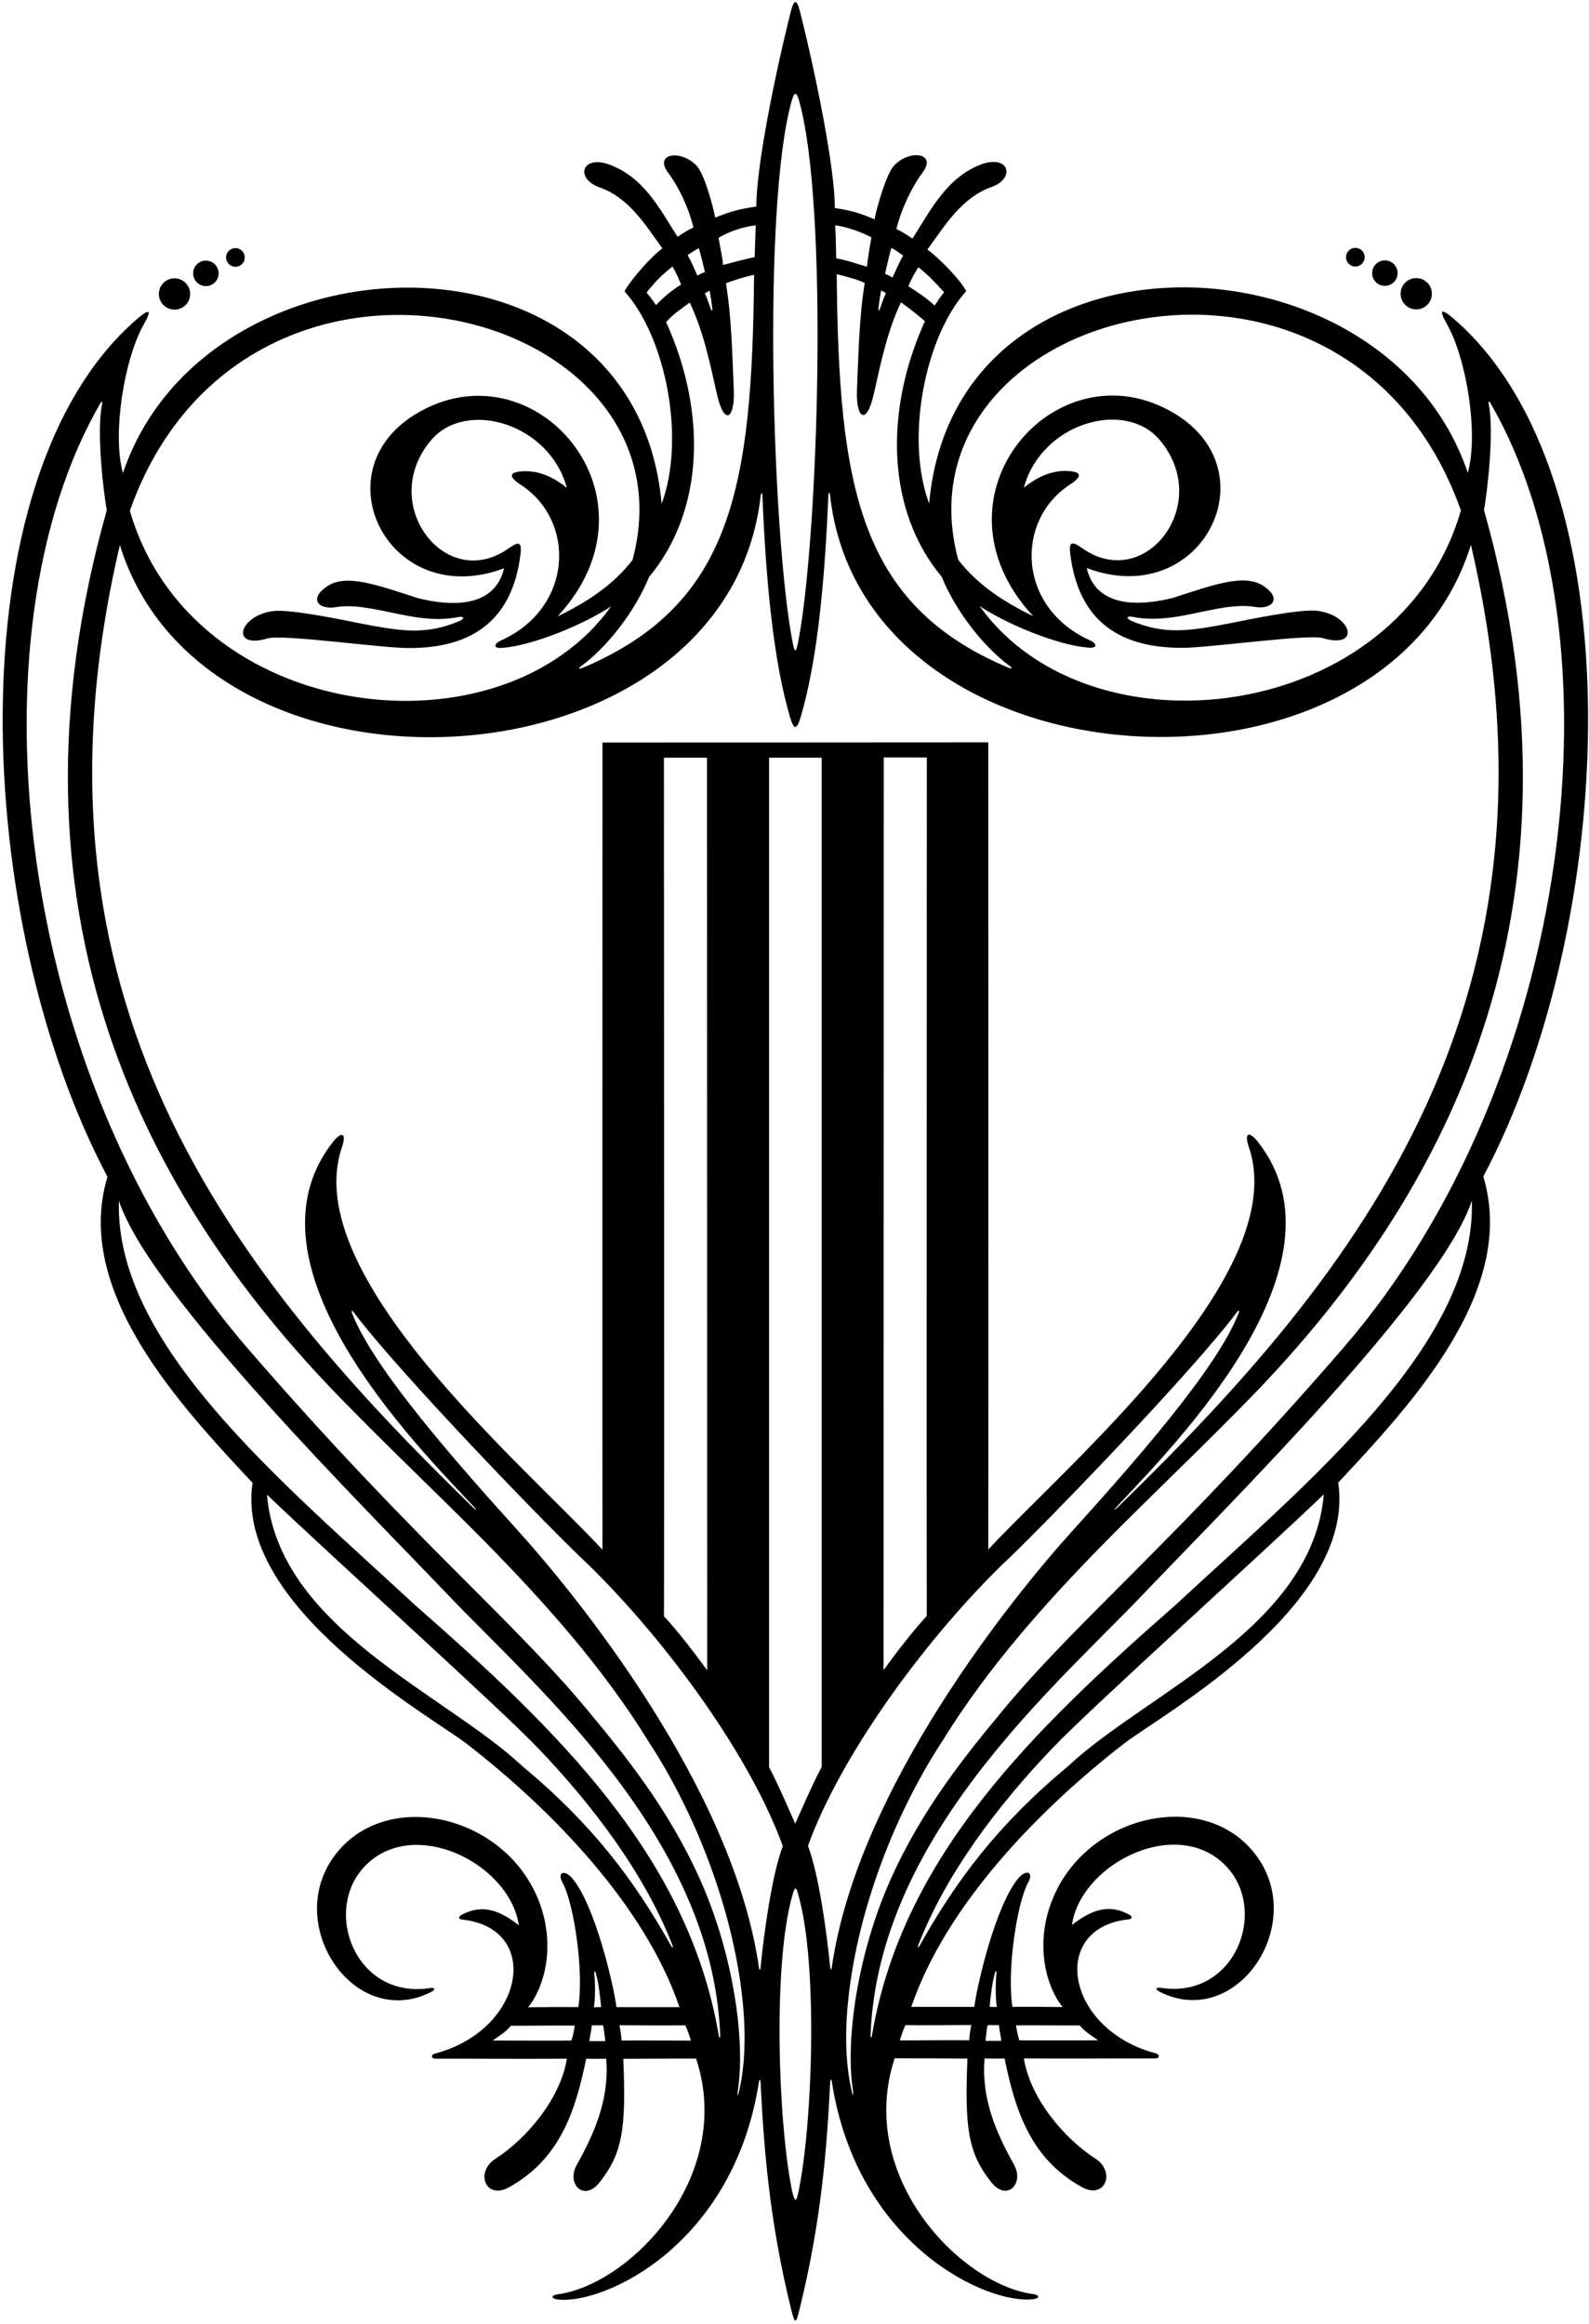 <?xml version="1.0" encoding="UTF-8"?>
<svg xmlns="http://www.w3.org/2000/svg" xmlns:xlink="http://www.w3.org/1999/xlink" width="452pt" height="661pt" viewBox="0 0 452 661" version="1.1">
<g id="surface1">
<path style=" stroke:none;fill-rule:nonzero;fill:rgb(0%,0%,0%);fill-opacity:1;" d="M 385.535 75.809 C 387 75.809 388.191 74.621 388.191 73.152 C 388.191 71.688 387 70.496 385.535 70.496 C 384.066 70.496 382.879 71.688 382.879 73.152 C 382.879 74.621 384.066 75.809 385.535 75.809 "/>
<path style=" stroke:none;fill-rule:nonzero;fill:rgb(0%,0%,0%);fill-opacity:1;" d="M 393.934 81.309 C 395.934 81.309 397.559 79.688 397.559 77.688 C 397.559 75.688 395.934 74.062 393.934 74.062 C 391.934 74.062 390.312 75.688 390.312 77.688 C 390.312 79.688 391.934 81.309 393.934 81.309 "/>
<path style=" stroke:none;fill-rule:nonzero;fill:rgb(0%,0%,0%);fill-opacity:1;" d="M 402.855 88 C 405.316 88 407.309 86.008 407.309 83.547 C 407.309 81.09 405.316 79.098 402.855 79.098 C 400.398 79.098 398.406 81.09 398.406 83.547 C 398.406 86.008 400.398 88 402.855 88 "/>
<path style=" stroke:none;fill-rule:nonzero;fill:rgb(0%,0%,0%);fill-opacity:1;" d="M 421.926 334.641 C 460.219 262.461 465.84 136.199 413.762 90.879 C 410.004 87.609 409.094 87.785 411.645 92.297 C 417.078 101.883 420.672 123.227 417.523 134.488 C 393.973 64.523 271.652 60.914 264.297 143.227 C 257.414 124.773 263.094 95.859 274.859 82.777 C 272.66 78.867 266.562 72.961 263.82 70.996 C 268.91 63.953 273.629 56.113 282.148 53.148 C 288.656 50.781 287.23 44.258 279.734 46.535 C 269.512 50.055 264.871 59.559 259.559 67.863 C 258.355 67.035 256.762 65.977 254.984 65.133 C 256.508 59.035 259.578 52.848 262.641 48.785 C 266.352 43.484 258.672 42.438 254.301 47.125 C 252.289 49.281 249.633 57.961 248.762 62.406 C 244.98 60.723 242.355 59.91 237.469 59.172 C 237.523 48.066 232.062 21.027 227.48 2.961 C 226.617 -0.254 225.836 -0.191 224.988 3.148 C 220.414 21.227 215.094 47.66 215.145 58.742 C 210.344 59.43 207.543 60.223 203.438 61.887 C 202.566 57.438 200.211 49.348 198.199 47.191 C 193.828 42.504 186.148 43.555 189.859 48.852 C 192.922 52.914 195.727 58.594 197.254 64.688 C 195.473 65.535 193.953 66.535 192.75 67.367 C 187.438 59.062 182.988 50.121 172.766 46.602 C 165.27 44.324 163.844 50.852 170.352 53.219 C 178.871 56.18 183.324 63.609 188.414 70.648 C 185.672 72.617 179.84 78.934 177.641 82.844 C 189.402 95.926 195.086 124.844 188.203 143.293 C 180.848 60.984 58.527 64.59 34.973 134.559 C 31.828 123.297 35.422 101.949 40.852 92.363 C 43.406 87.855 42.496 87.676 38.738 90.945 C -13.34 136.266 -7.715 262.531 30.574 334.711 C 20.723 367.141 51.215 399.695 71.836 421.762 C 66.652 456.855 121.965 487.762 132.648 495.895 C 156.707 514.523 183.34 541.723 193.281 570.883 C 187.188 570.883 181.387 570.883 175.359 570.883 C 174.434 564.02 169.184 541.797 162.789 534.25 C 160.605 531.672 158.379 532.492 160.004 535.449 C 163.309 541.473 166.117 560.871 164.504 570.875 C 159.672 570.828 154.926 570.871 150.219 570.918 C 154.75 565.453 158.004 553.883 153.664 541.719 C 145.156 517.848 114.395 509.281 98.418 524.168 C 77.852 543.551 99.477 578.371 122.684 566.551 C 124.004 565.879 123.723 565.23 122.293 565.453 C 100.215 568.91 90.691 541.086 105.66 529.07 C 120.051 517.523 145.191 530.898 147.578 547.59 C 141.504 542.824 136.676 541.703 131.207 544.684 C 130.324 545.242 130.465 545.871 131.309 545.961 C 154.309 548.289 149.352 577.34 123.766 584.086 C 122.562 584.375 122.539 585.539 123.867 585.539 C 136.023 585.52 148.16 585.629 161.254 585.543 C 159.441 596.848 149.945 608.195 140.895 614.039 C 135.055 617.812 138.156 625.766 144.727 622.152 C 159.211 614.18 163.703 600.531 166.738 585.543 C 167.145 585.59 171.715 585.59 172.426 585.543 C 173.43 596.938 169.047 606.867 164.098 615.672 C 161.004 621.18 166.109 626.387 170.57 620.703 C 176.898 612.641 178.188 605.957 177.301 585.582 C 180.742 585.535 193.977 585.508 198.008 585.508 C 209.098 619.195 179.121 649.891 158.59 652.566 C 156.863 652.789 156.578 653.773 158.582 654.02 C 171.664 655.617 208.727 638.703 215.902 592.012 C 215.996 591.406 216.309 591.438 216.344 592.109 C 217.211 609.738 218.699 631.156 225.043 656.801 C 226.145 661.254 226.406 660.984 227.465 656.703 C 233.801 631.074 235.289 609.664 236.156 592.043 C 236.191 591.371 236.504 591.34 236.598 591.945 C 243.773 638.633 280.836 655.547 293.918 653.949 C 295.922 653.707 295.637 652.723 293.91 652.5 C 273.379 649.824 243.402 619.129 254.492 585.438 C 258.523 585.438 271.758 585.469 275.199 585.516 C 274.312 605.891 275.602 612.574 281.93 620.637 C 286.391 626.316 291.496 621.109 288.402 615.602 C 283.453 606.801 279.07 596.871 280.074 585.477 C 280.785 585.523 285.355 585.523 285.762 585.477 C 288.797 600.465 293.289 614.109 307.773 622.082 C 314.344 625.699 317.445 617.742 311.605 613.973 C 302.555 608.125 293.059 596.781 291.246 585.477 C 304.34 585.562 316.477 585.453 328.633 585.473 C 329.961 585.473 329.938 584.309 328.734 584.016 C 303.148 577.273 298.191 548.223 321.191 545.891 C 322.035 545.805 322.176 545.176 321.293 544.617 C 315.824 541.633 310.996 542.758 304.922 547.52 C 307.309 530.828 332.449 517.457 346.84 529.004 C 361.809 541.016 352.285 568.844 330.207 565.387 C 328.777 565.16 328.496 565.809 329.816 566.484 C 353.023 578.305 374.648 543.484 354.082 524.098 C 338.105 509.215 307.344 517.781 298.836 541.652 C 294.496 553.816 297.75 565.383 302.281 570.852 C 297.574 570.801 292.828 570.762 287.996 570.809 C 286.383 560.805 289.191 541.406 292.496 535.383 C 294.121 532.426 291.895 531.605 289.711 534.184 C 283.316 541.73 278.066 563.949 277.141 570.812 C 271.113 570.812 265.312 570.812 259.219 570.812 C 269.16 541.652 295.793 514.457 319.852 495.828 C 330.535 487.695 385.848 456.789 380.664 421.695 C 401.285 399.625 431.777 367.074 421.926 334.641 Z M 162.539 580.387 C 161.926 580.441 141.336 580.41 140.129 580.383 C 142.023 579.031 143.852 577.992 145.344 576.164 C 151.316 576.191 157.891 576.066 163.512 576.133 C 163.172 577.973 163.02 578.973 162.539 580.387 Z M 169.051 561.129 C 169.008 560.629 169.309 560.594 169.441 561.07 C 170.395 564.441 170.664 567.762 171.004 570.875 C 170.328 570.875 169.488 570.891 168.941 570.934 C 169.336 568.277 169.348 564.641 169.051 561.129 Z M 167.652 580.543 C 167.84 579.047 168.094 578.195 168.359 576.055 C 169.484 576.055 170.727 576.055 171.574 576.055 C 171.914 577.895 171.98 578.91 172.164 580.543 C 170.246 580.543 169.121 580.543 167.652 580.543 Z M 307.156 576.094 C 308.648 577.922 310.477 578.961 312.371 580.316 C 311.164 580.344 290.574 580.375 289.961 580.316 C 289.48 578.906 289.328 577.906 288.988 576.066 C 294.609 575.996 301.184 576.125 307.156 576.094 Z M 283.059 561.004 C 283.191 560.527 283.492 560.562 283.449 561.059 C 283.152 564.574 283.164 568.211 283.559 570.867 C 283.012 570.82 282.172 570.809 281.496 570.809 C 281.836 567.695 282.105 564.375 283.059 561.004 Z M 280.926 575.988 C 281.773 575.988 283.016 575.988 284.141 575.988 C 284.406 578.125 284.66 578.98 284.848 580.473 C 283.379 580.473 282.254 580.473 280.336 580.473 C 280.52 578.844 280.586 577.828 280.926 575.988 Z M 415.562 145.188 C 398.035 205.812 310.07 216.352 278.664 172.383 C 286.371 177.531 300.844 183.523 309.574 184.207 C 312.375 184.426 312.016 183.02 309.961 182.09 C 289.398 172.781 288.633 148.066 304.344 137.836 C 307.684 135.656 308.133 134.094 303.355 133.953 C 298.754 133.824 294.664 135.957 291.246 138.688 C 296.203 120.449 319.516 113.582 329.555 124.766 C 345.449 142.84 325.969 168.617 307.969 156 C 305.102 153.992 303.969 153.766 304.445 157.613 C 306.727 175.961 317.723 184.258 336.082 184.258 C 343.078 184.371 372.113 180.254 376.305 181.5 C 387.074 184.699 384.652 175.094 374.918 173.754 C 369.891 173.059 353.922 176.484 350.906 177.07 C 338.441 179.496 331.465 180.672 321.805 176.57 C 320.301 175.93 320.391 175.102 322.199 175.457 C 327.684 176.535 333.105 175.809 338.484 174.719 C 345.133 173.371 351.602 171.688 357.055 172.633 C 361.539 173.41 364.891 170.484 359.555 166.766 C 354.102 162.961 345.062 166.379 333.609 170.066 C 324.23 172.406 311.82 172.973 309.121 161.574 C 341.609 173.762 361.609 134.434 334.363 117.77 C 300.766 97.223 262.277 141.148 293.887 175.254 C 285.441 171.137 278.16 166.398 272.578 159.227 C 253.156 86.844 383.141 53.688 415.562 145.188 Z M 261.219 76.004 C 264.184 78.371 265.605 79.91 268.578 83.156 C 267.328 84.555 266.809 85.621 265.859 86.906 C 263.355 84.598 261.145 83.164 258.371 81.402 C 259.281 79.344 259.957 78.035 261.219 76.004 Z M 253.547 70.523 C 255.137 71.254 255.852 72.051 256.922 72.703 C 255.586 74.953 254.805 76.98 253.875 78.938 C 253.223 78.613 252.598 78.16 251.762 77.902 C 252.262 75.621 252.922 72.66 253.547 70.523 Z M 249.879 87.703 C 250.102 85.824 250.316 84.383 250.629 82.625 C 251.133 82.859 251.656 83.113 251.996 83.367 C 251.461 84.488 250.809 86.34 250.262 87.922 C 250.043 88.539 249.812 88.285 249.879 87.703 Z M 256.285 85.992 C 259.078 88.023 260.723 89.297 263.098 91.355 C 251.418 117.102 252.262 145.324 267.848 164.016 C 272.141 174.496 280.383 184.434 287.031 189.273 C 288.227 190.145 287.84 190.34 286.59 189.812 C 244.199 171.809 238.551 138.316 238.008 77.965 C 241.297 78.832 243.73 79.41 245.98 80.488 C 244.363 90.32 244.219 100.656 243.77 110.801 C 243.406 118.988 246.465 121.301 248.555 112.066 C 250.609 102.98 252.391 94.215 256.285 85.992 Z M 247.871 67.52 C 247.449 70.227 246.832 73.246 246.621 75.844 C 244.078 75.184 240.918 73.973 237.859 73.48 C 237.773 70.785 237.758 66.617 237.562 64.066 C 240.789 64.5 245.199 66.031 247.871 67.52 Z M 225.125 28.957 C 225.965 25.918 226.562 25.965 227.348 28.785 C 235.734 58.926 232.75 152.301 227.16 181.977 C 226.445 185.77 226.121 186.152 225.371 182.219 C 219.77 152.77 216.754 59.262 225.125 28.957 Z M 214.965 64.07 C 214.859 67.223 214.758 70.477 214.672 73.133 C 212.055 73.656 208.211 74.703 205.672 75.363 C 205.461 72.77 204.824 70.336 204.402 67.629 C 208.188 65.434 211.668 64.535 214.965 64.07 Z M 202.621 87.773 C 202.688 88.355 202.457 88.609 202.238 87.988 C 201.691 86.406 201.039 84.555 200.504 83.438 C 200.844 83.184 201.363 82.93 201.871 82.691 C 202.184 84.449 202.398 85.891 202.621 87.773 Z M 198.785 70.602 C 199.41 72.738 200.012 75.121 200.512 77.402 C 199.676 77.66 199.246 77.898 198.391 78.414 C 197.391 76.27 196.91 74.816 195.57 72.566 C 196.801 71.816 197.445 71.219 198.785 70.602 Z M 186.605 86.785 C 185.656 85.5 185.172 84.621 183.922 83.227 C 186.609 79.797 188.316 78.188 191.281 75.82 C 192.543 77.852 192.836 78.871 193.746 80.926 C 190.973 82.688 188.84 84.414 186.605 86.785 Z M 189.488 91.629 C 191.363 89.457 193.418 88.086 196.211 86.055 C 200.102 94.273 201.891 103.051 203.945 112.137 C 206.035 121.367 209.094 119.059 208.73 110.867 C 208.281 100.727 208.113 90.387 206.496 80.555 C 209.18 79.574 211.492 78.832 214.5 78.148 C 213.957 138.504 208.301 171.879 165.91 189.879 C 164.66 190.41 164.273 190.215 165.469 189.344 C 172.117 184.504 180.359 174.566 184.652 164.082 C 200.238 145.391 201.168 117.375 189.488 91.629 Z M 179.922 159.293 C 174.34 166.465 167.059 171.207 158.613 175.32 C 190.223 141.215 151.734 97.289 118.137 117.84 C 90.891 134.5 110.891 173.828 143.379 161.641 C 140.68 173.039 128.27 172.477 118.891 170.133 C 107.438 166.445 98.398 163.027 92.945 166.832 C 87.609 170.555 90.961 173.477 95.445 172.699 C 100.898 171.754 107.367 173.441 114.016 174.785 C 119.395 175.875 124.816 176.605 130.301 175.523 C 132.109 175.168 132.199 175.996 130.695 176.637 C 121.035 180.742 114.059 179.566 101.594 177.137 C 98.578 176.551 82.609 173.129 77.582 173.82 C 67.844 175.16 65.426 184.77 76.195 181.566 C 80.387 180.32 109.422 184.438 116.418 184.324 C 134.777 184.324 145.773 176.027 148.055 157.684 C 148.531 153.832 147.398 154.059 144.531 156.066 C 126.531 168.684 107.051 142.91 122.945 124.836 C 132.984 113.648 156.297 120.516 161.254 138.754 C 157.836 136.023 153.746 133.891 149.145 134.023 C 144.367 134.16 144.816 135.727 148.156 137.902 C 163.867 148.137 163.102 172.852 142.539 182.156 C 140.484 183.09 140.125 184.496 142.926 184.273 C 151.656 183.59 166.129 177.598 173.836 172.453 C 142.43 216.418 54.465 205.879 36.938 145.258 C 69.359 53.758 199.344 86.91 179.922 159.293 Z M 34.094 155.039 C 58.668 234.227 206.859 225.438 216.367 141.07 C 216.484 140.012 216.836 140 216.879 141.074 C 217.824 164.371 219.934 188.234 224.902 204.52 C 225.738 207.258 226.59 207.766 227.609 204.418 C 232.57 188.133 234.676 164.289 235.621 141.008 C 235.664 139.934 236.016 139.945 236.133 141.004 C 245.641 225.371 393.828 234.16 418.406 154.973 C 448.594 283.902 387.016 361.555 318.074 428.566 C 316.941 429.668 316.484 429.801 317.848 428.344 C 333.41 411.672 385.383 359.77 357.785 324.727 C 355.246 321.547 353.863 322.23 355.234 326.234 C 367.586 362.305 304.105 416.02 281.121 440.711 C 281.191 427.98 281.121 211.137 281.121 211.137 L 171.379 211.203 C 171.379 211.203 171.309 428.047 171.379 440.777 C 148.395 416.09 84.914 362.371 97.266 326.301 C 98.637 322.297 97.254 321.613 94.715 324.793 C 67.117 359.836 119.09 411.742 134.652 428.41 C 136.016 429.867 135.559 429.734 134.426 428.637 C 65.484 361.621 3.906 283.973 34.094 155.039 Z M 263.629 459.633 C 259.699 463.832 254.582 470.508 251.332 475.043 C 251.332 465.977 251.391 215.441 251.391 215.441 L 263.645 215.449 C 263.645 215.449 263.52 434.98 263.629 459.633 Z M 233.727 215.512 C 233.727 215.512 233.727 487.797 233.727 502.578 C 231.355 506.895 226.199 518.719 226.199 518.719 C 226.199 518.719 221.145 506.965 218.773 502.645 C 218.773 487.863 218.773 215.512 218.773 215.512 Z M 201.168 475.109 C 197.918 470.574 192.801 463.898 188.871 459.703 C 188.98 435.051 188.855 215.516 188.855 215.516 L 201.109 215.508 C 201.109 215.508 201.168 466.043 201.168 475.109 Z M 190.879 553.41 C 180.379 534.68 168.465 518.871 148.582 502.336 C 126.574 481.684 79.18 463.062 75.938 425.102 C 93.188 441.664 141.914 485.605 152.766 496.914 C 168.617 513.43 183.305 532.848 191.215 553.109 C 191.578 554.043 191.344 554.238 190.879 553.41 Z M 176.812 580.387 C 176.695 578.906 176.531 577.551 176.211 576.027 C 179.5 576.055 192.043 576.152 194.918 576.047 C 195.629 577.312 196.156 579.355 196.57 580.414 C 190.477 580.414 182.902 580.316 176.812 580.387 Z M 204.438 578.824 C 195.715 527.645 158.035 491.621 117.988 456.453 C 80.012 421.254 32.57 382.379 33.824 341.547 C 42.555 368.152 103.648 428.656 127.484 453.68 C 152.438 479.867 202.711 522.598 204.859 578.82 C 204.898 579.848 204.613 579.852 204.438 578.824 Z M 210.254 594.719 C 209.871 596.391 209.633 596.312 209.918 594.387 C 212.047 580.008 208.543 555.516 199.055 534.387 C 190.059 514.359 177.785 499.281 167.395 486.73 C 145.484 460.266 117.77 438.188 70.449 383.512 C 4.086 306.836 -9.508 180.191 28.578 114.656 C 28.922 114.062 29.191 114.199 29.027 114.992 C 27.348 123.266 29.598 140.969 30.371 145.137 C -1.961 259.82 41.539 340.762 96.66 397.465 C 110.242 411.438 124.539 424.934 137.691 438.238 C 154.957 455.773 171.41 474.191 184.344 495.113 C 193.711 509.434 201.238 526.012 206.203 543.371 C 209.512 554.953 214.301 577.125 210.254 594.719 Z M 216.344 559.695 C 216.27 560.43 215.996 560.379 215.898 559.691 C 208.559 508.324 163.645 453.438 147.656 435.719 C 130.867 417.117 106.023 389.191 100.09 373.328 C 99.902 372.824 100.18 372.676 100.496 373.098 C 113.699 390.738 158.047 436.492 167.551 445.211 C 190.641 467.895 213.695 500.191 222.668 525.074 C 219.613 533.18 217.328 549.52 216.344 559.695 Z M 227.109 623.484 C 226.512 626.32 226.211 626.488 225.391 623.551 C 221.367 604.48 219.77 559.035 225.348 539.227 C 226.18 536.27 226.449 536.602 227.121 539.059 C 232.734 558.812 231.137 604.383 227.109 623.484 Z M 236.156 559.629 C 235.172 549.453 232.887 533.113 229.832 525.008 C 238.805 500.125 261.859 467.828 284.949 445.145 C 294.453 436.426 338.801 390.672 352.004 373.027 C 352.32 372.605 352.598 372.758 352.41 373.262 C 346.477 389.125 321.633 417.051 304.844 435.652 C 288.855 453.371 243.941 508.254 236.602 559.625 C 236.504 560.309 236.23 560.359 236.156 559.629 Z M 242.246 594.652 C 238.199 577.059 242.988 554.887 246.297 543.305 C 251.262 525.945 258.789 509.363 268.156 495.047 C 281.09 474.125 297.543 455.707 314.809 438.172 C 327.961 424.863 342.258 411.367 355.84 397.398 C 410.961 340.691 454.461 259.754 422.129 145.07 C 422.902 140.898 425.152 123.199 423.473 114.926 C 423.312 114.129 423.578 113.996 423.922 114.59 C 462.008 180.125 448.41 306.77 382.055 383.445 C 334.73 438.121 307.016 460.199 285.105 486.66 C 274.715 499.211 262.441 514.293 253.445 534.316 C 243.957 555.449 240.453 579.938 242.582 594.32 C 242.867 596.246 242.629 596.32 242.246 594.652 Z M 276.289 575.961 C 275.969 577.484 275.805 578.836 275.691 580.316 C 269.598 580.25 262.023 580.348 255.93 580.348 C 256.344 579.289 256.871 577.246 257.582 575.98 C 260.457 576.086 273 575.988 276.289 575.961 Z M 303.918 502.27 C 284.035 518.801 272.121 534.609 261.621 553.344 C 261.156 554.172 260.922 553.977 261.285 553.043 C 269.195 532.781 283.883 513.363 299.734 496.848 C 310.586 485.535 359.312 441.598 376.562 425.035 C 373.32 462.996 325.926 481.617 303.918 502.27 Z M 334.512 456.383 C 294.465 491.555 256.785 527.578 248.062 578.758 C 247.887 579.781 247.602 579.781 247.641 578.754 C 249.789 522.531 300.062 479.801 325.016 453.609 C 348.852 428.59 409.945 368.086 418.676 341.48 C 419.93 382.309 372.488 421.188 334.512 456.383 "/>
<path style=" stroke:none;fill-rule:nonzero;fill:rgb(0%,0%,0%);fill-opacity:1;" d="M 66.965 75.879 C 68.434 75.879 69.621 74.688 69.621 73.223 C 69.621 71.754 68.434 70.566 66.965 70.566 C 65.5 70.566 64.309 71.754 64.309 73.223 C 64.309 74.688 65.5 75.879 66.965 75.879 "/>
<path style=" stroke:none;fill-rule:nonzero;fill:rgb(0%,0%,0%);fill-opacity:1;" d="M 58.566 81.379 C 60.566 81.379 62.188 79.754 62.188 77.754 C 62.188 75.754 60.566 74.133 58.566 74.133 C 56.566 74.133 54.941 75.754 54.941 77.754 C 54.941 79.754 56.566 81.379 58.566 81.379 "/>
<path style=" stroke:none;fill-rule:nonzero;fill:rgb(0%,0%,0%);fill-opacity:1;" d="M 49.645 88.066 C 52.102 88.066 54.094 86.074 54.094 83.617 C 54.094 81.156 52.102 79.164 49.645 79.164 C 47.184 79.164 45.191 81.156 45.191 83.617 C 45.191 86.074 47.184 88.066 49.645 88.066 "/>
</g>
</svg>
